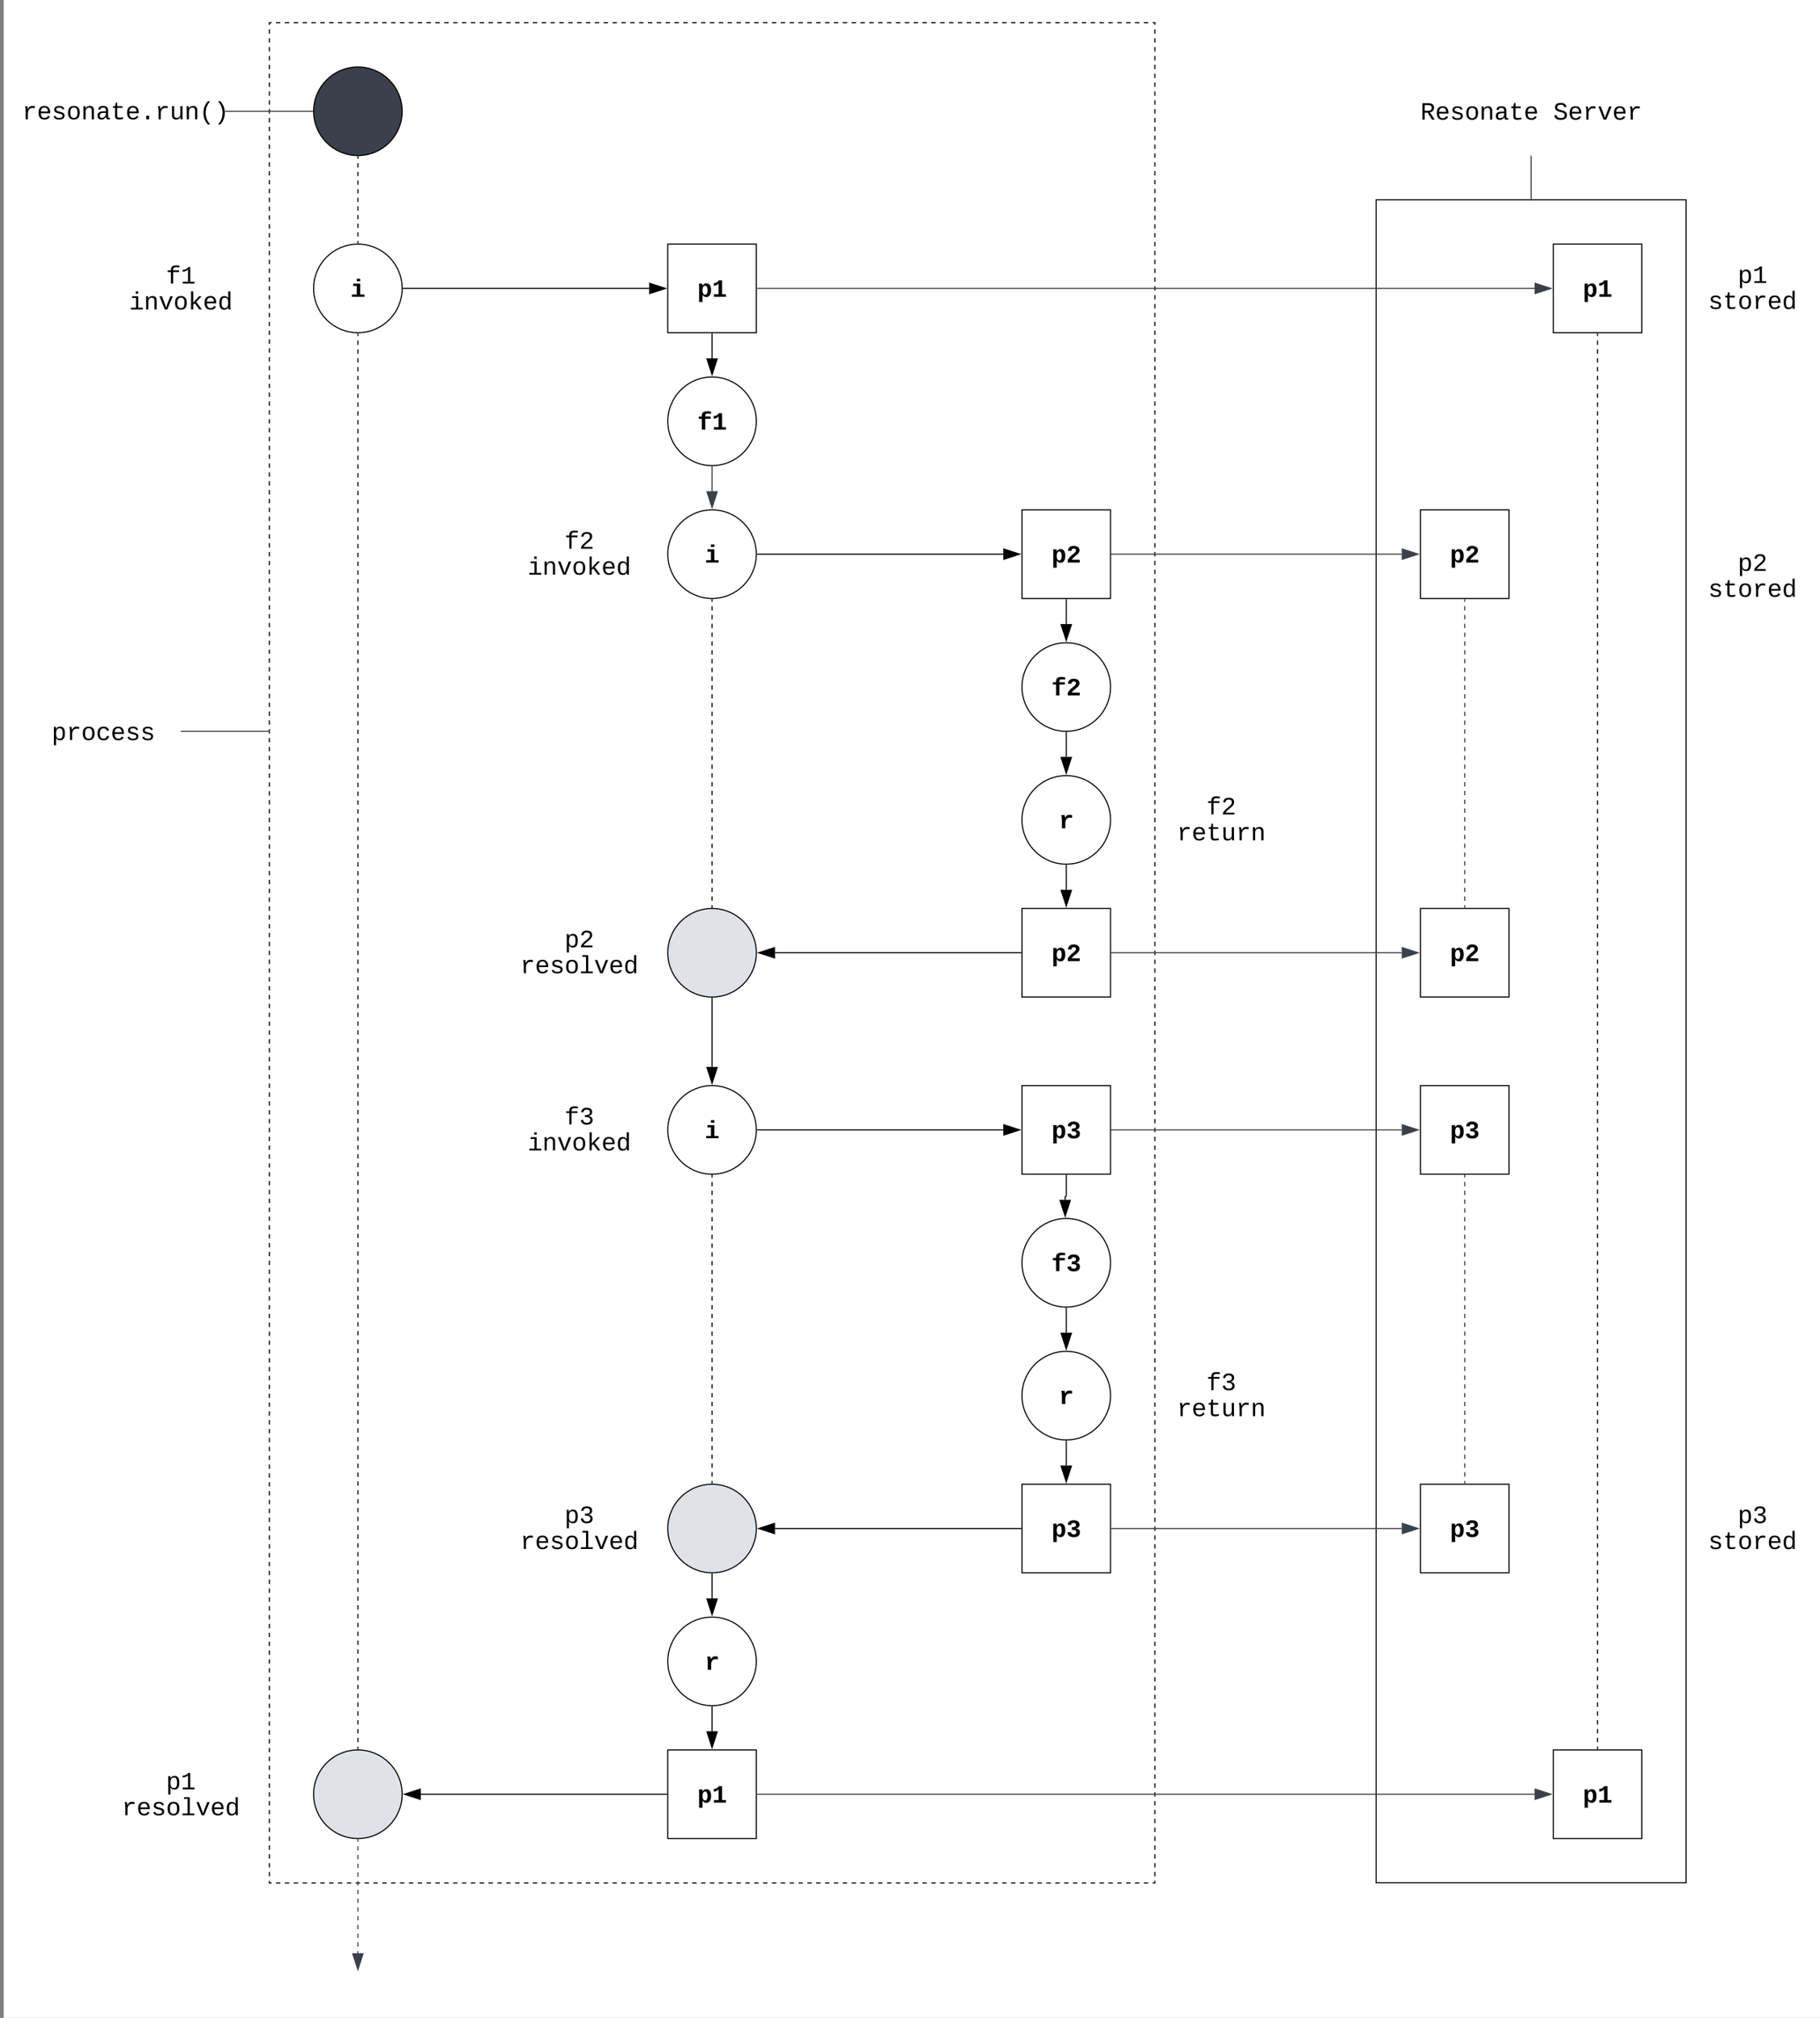<svg xmlns="http://www.w3.org/2000/svg" xmlns:xlink="http://www.w3.org/1999/xlink" xmlns:lucid="lucid" width="1644.35" height="1822.5"><rect width="100%" height="100%" fill="#808080" stroke="none"/><g transform="translate(3.349 100.5)" lucid:page-tab-id="0_0"><path d="M0-500h2000v2500H0z" fill="#fff"/><path d="M240-80h800v1680H240z" fill-opacity="0"/><path d="M246-80h4m4 0h4m4 0h4m4 0h4m4 0h4m4 0h4m4 0h4m4 0h4m4 0h4m4 0h4m4 0h4m4 0h4m4 0h4m4 0h4m4 0h4m4 0h4m4 0h4m4 0h4m4 0h4m4 0h4m4 0h4m4 0h4m4 0h4m4 0h4m4 0h4m4 0h4m4 0h4m4 0h4m4 0h4m4 0h4m4 0h4m4 0h4m4 0h4m4 0h4m4 0h4m4 0h4m4 0h4m4 0h4m4 0h4m4 0h4m4 0h4m4 0h4m4 0h4m4 0h4m4 0h4m4 0h4m4 0h4m4 0h4m4 0h4m4 0h4m4 0h4m4 0h4m4 0h4m4 0h4m4 0h4m4 0h4m4 0h4m4 0h4m4 0h4m4 0h4m4 0h4m4 0h4m4 0h4m4 0h4m4 0h4m4 0h4m4 0h4m4 0h4m4 0h4m4 0h4m4 0h4m4 0h4m4 0h4m4 0h4m4 0h4m4 0h4m4 0h4m4 0h4m4 0h4m4 0h4m4 0h4m4 0h4m4 0h4m4 0h4m4 0h4m4 0h4m4 0h4m4 0h4m4 0h4m4 0h4m4 0h4m4 0h4m4 0h4m4 0h4m4 0h4m4 0h4m4 0h4m4 0h4m4 0h4m4 0h2v2m0 4v4m0 4v4m0 4v4m0 4v4m0 4v4m0 4v4m0 4v4m0 4v4m0 4v4m0 4v4m0 4v4m0 4v4m0 4v4m0 4v4m0 4v4m0 4v4m0 4v4m0 4v4m0 4v4m0 4v4m0 4v4m0 4v4m0 4v4m0 4v4m0 4v4m0 4v4m0 4v4m0 4v4m0 4v4m0 4v4m0 4v4m0 4v4m0 4v4m0 4v4m0 4v4m0 4v4m0 4v4m0 4v4m0 4v4m0 4v4m0 4v4m0 4v4m0 4v4m0 4v4m0 4v4m0 4v4m0 4v4m0 4v4m0 4v4m0 4v4m0 4v4m0 4v4m0 4v4m0 4v4m0 4v4m0 4v4m0 4v4m0 4v4m0 4v4m0 4v4m0 4v4m0 4v4m0 4v4m0 4v4m0 4v4m0 4v4m0 4v4m0 4v4m0 4v4m0 4v4m0 4v4m0 4v4m0 4v4m0 4v4m0 4v4m0 4v4m0 4v4m0 4v4m0 4v4m0 4v4m0 4v4m0 4v4m0 4v4m0 4v4m0 4v4m0 4v4m0 4v4m0 4v4m0 4v4m0 4v4m0 4v4m0 4v4m0 4v4m0 4v4m0 4v4m0 4v4m0 4v4m0 4v4m0 4v4m0 4v4m0 4v4m0 4v4m0 4v4m0 4v4m0 4v4m0 4v4m0 4v4m0 4v4m0 4v4m0 4v4m0 4v4m0 4v4m0 4v4m0 4v4m0 4v4m0 4v4m0 4v4m0 4v4m0 4v4m0 4v4m0 4v4m0 4v4m0 4v4m0 4v4m0 4v4m0 4v4m0 4v4m0 4v4m0 4v4m0 4v4m0 4v4m0 4v4m0 4v4m0 4v4m0 4v4m0 4v4m0 4v4m0 4v4m0 4v4m0 4v4m0 4v4m0 4v4m0 4v4m0 4v4m0 4v4m0 4v4m0 4v4m0 4v4m0 4v4m0 4v4m0 4v4m0 4v4m0 4v4m0 4v4m0 4v4m0 4v4m0 4v4m0 4v4m0 4v4m0 4v4m0 4v4m0 4v4m0 4v4m0 4v4m0 4v4m0 4v4m0 4v4m0 4v4m0 4v4m0 4v4m0 4v4m0 4v4m0 4v4m0 4v4m0 4v4m0 4v4m0 4v4m0 4v4m0 4v4m0 4v4m0 4v4m0 4v4m0 4v4m0 4v4m0 4v4m0 4v4m0 4v4m0 4v4m0 4v4m0 4v4m0 4v4m0 4v4m0 4v4m0 4v4m0 4v4m0 4v4m0 4v4m0 4v4m0 4v4m0 4v4m0 4v4m0 4v4m0 4v4m0 4v4m0 4v4m0 4v4m0 4v4m0 4v4m0 4v4m0 4v2h-2m-4 0h-4m-4 0h-4m-4 0h-4m-4 0h-4m-4 0h-4m-4 0h-4m-4 0h-4m-4 0h-4m-4 0h-4m-4 0h-4m-4 0h-4m-4 0h-4m-4 0h-4m-4 0h-4m-4 0h-4m-4 0h-4m-4 0h-4m-4 0h-4m-4 0h-4m-4 0h-4m-4 0h-4m-4 0h-4m-4 0h-4m-4 0h-4m-4 0h-4m-4 0h-4m-4 0h-4m-4 0h-4m-4 0h-4m-4 0h-4m-4 0h-4m-4 0h-4m-4 0h-4m-4 0h-4m-4 0h-4m-4 0h-4m-4 0h-4m-4 0h-4m-4 0h-4m-4 0h-4m-4 0h-4m-4 0h-4m-4 0h-4m-4 0h-4m-4 0h-4m-4 0h-4m-4 0h-4m-4 0h-4m-4 0h-4m-4 0h-4m-4 0h-4m-4 0h-4m-4 0h-4m-4 0h-4m-4 0h-4m-4 0h-4m-4 0h-4m-4 0h-4m-4 0h-4m-4 0h-4m-4 0h-4m-4 0h-4m-4 0h-4m-4 0h-4m-4 0h-4m-4 0h-4m-4 0h-4m-4 0h-4m-4 0h-4m-4 0h-4m-4 0h-4m-4 0h-4m-4 0h-4m-4 0h-4m-4 0h-4m-4 0h-4m-4 0h-4m-4 0h-4m-4 0h-4m-4 0h-4m-4 0h-4m-4 0h-4m-4 0h-4m-4 0h-4m-4 0h-4m-4 0h-4m-4 0h-4m-4 0h-4m-4 0h-4m-4 0h-4m-4 0h-4m-4 0h-4m-4 0h-4m-4 0h-4m-4 0h-4m-4 0h-4m-4 0h-4m-4 0h-4m-4 0h-4m-4 0h-2v-2m0-4v-4m0-4v-4m0-4v-4m0-4v-4m0-4v-4m0-4v-4m0-4v-4m0-4v-4m0-4v-4m0-4v-4m0-4v-4m0-4v-4m0-4v-4m0-4v-4m0-4v-4m0-4v-4m0-4v-4m0-4v-4m0-4v-4m0-4v-4m0-4v-4m0-4v-4m0-4v-4m0-4v-4m0-4v-4m0-4v-4m0-4v-4m0-4v-4m0-4v-4m0-4v-4m0-4v-4m0-4v-4m0-4v-4m0-4v-4m0-4v-4m0-4v-4m0-4v-4m0-4v-4m0-4v-4m0-4v-4m0-4v-4m0-4v-4m0-4v-4m0-4v-4m0-4v-4m0-4v-4m0-4v-4m0-4v-4m0-4v-4m0-4v-4m0-4v-4m0-4v-4m0-4v-4m0-4v-4m0-4v-4m0-4v-4m0-4v-4m0-4v-4m0-4v-4m0-4v-4m0-4v-4m0-4v-4m0-4v-4m0-4v-4m0-4v-4m0-4v-4m0-4v-4m0-4v-4m0-4v-4m0-4v-4m0-4v-4m0-4v-4m0-4v-4m0-4v-4m0-4v-4m0-4v-4m0-4v-4m0-4v-4m0-4v-4m0-4v-4m0-4v-4m0-4v-4m0-4v-4m0-4v-4m0-4v-4m0-4v-4m0-4v-4m0-4v-4m0-4v-4m0-4v-4m0-4v-4m0-4v-4m0-4v-4m0-4v-4m0-4v-4m0-4v-4m0-4v-4m0-4v-4m0-4v-4m0-4v-4m0-4v-4m0-4v-4m0-4v-4m0-4v-4m0-4v-4m0-4v-4m0-4v-4m0-4v-4m0-4v-4m0-4v-4m0-4v-4m0-4v-4m0-4v-4m0-4v-4m0-4v-4m0-4v-4m0-4v-4m0-4v-4m0-4v-4m0-4v-4m0-4v-4m0-4v-4m0-4v-4m0-4v-4m0-4v-4m0-4v-4m0-4v-4m0-4v-4m0-4v-4m0-4v-4m0-4v-4m0-4v-4m0-4v-4m0-4v-4m0-4v-4m0-4v-4m0-4v-4m0-4v-4m0-4v-4m0-4v-4m0-4v-4m0-4v-4m0-4v-4m0-4v-4m0-4v-4m0-4v-4m0-4v-4m0-4v-4m0-4v-4m0-4v-4m0-4v-4m0-4v-4m0-4v-4m0-4v-4m0-4v-4m0-4v-4m0-4v-4m0-4v-4m0-4v-4m0-4v-4m0-4v-4m0-4v-4m0-4v-4m0-4v-4m0-4v-4m0-4v-4m0-4v-4m0-4v-4m0-4v-4m0-4v-4m0-4v-4m0-4v-4m0-4v-4m0-4v-4m0-4v-4m0-4v-4m0-4v-4m0-4v-4m0-4v-4m0-4v-4m0-4v-4m0-4v-4m0-4v-4m0-4v-4m0-4v-4m0-4v-4m0-4v-4m0-4v-4m0-4v-4m0-4v-4m0-4v-4m0-4v-4m0-4v-4m0-4v-4m0-4v-4m0-4v-4m0-4v-4m0-4v-4m0-4V6m0-4v-4m0-4v-4m0-4v-4m0-4v-4m0-4v-4m0-4v-4m0-4v-4m0-4v-4m0-4v-4m0-4v-4m0-4v-2h2" stroke="#000" fill="none"/><path d="M680 280c0 22.1-17.9 40-40 40s-40-17.9-40-40 17.9-40 40-40 40 17.9 40 40z" stroke="#000" fill="#fff"/><use xlink:href="#a" transform="matrix(1,0,0,1,605,245) translate(21.664 42.563)"/><path d="M680 400c0 22.1-17.9 40-40 40s-40-17.9-40-40 17.9-40 40-40 40 17.9 40 40z" stroke="#000" fill="#fff"/><use xlink:href="#b" transform="matrix(1,0,0,1,605,365) translate(28.332 42.563)"/><path d="M1000 520c0 22.1-17.9 40-40 40s-40-17.9-40-40 17.9-40 40-40 40 17.9 40 40z" stroke="#000" fill="#fff"/><use xlink:href="#c" transform="matrix(1,0,0,1,925,485) translate(21.664 42.563)"/><path d="M680 760c0 22.1-17.9 40-40 40s-40-17.9-40-40 17.9-40 40-40 40 17.9 40 40z" stroke="#000" fill="#dfe3e8"/><path d="M1000 640c0 22.1-17.9 40-40 40s-40-17.9-40-40 17.9-40 40-40 40 17.9 40 40z" stroke="#000" fill="#fff"/><use xlink:href="#d" transform="matrix(1,0,0,1,925,605) translate(28.332 42.563)"/><path d="M680 920c0 22.1-17.9 40-40 40s-40-17.9-40-40 17.9-40 40-40 40 17.9 40 40z" stroke="#000" fill="#fff"/><use xlink:href="#b" transform="matrix(1,0,0,1,605,885) translate(28.332 42.563)"/><path d="M960 441v22.12" stroke="#000" fill="none"/><path d="M960.48 441h-.96v-.5h.96z" stroke="#000" stroke-width=".05"/><path d="M960 477.88l-4.63-14.26h9.26z" stroke="#000"/><path d="M960 561v22.12" stroke="#000" fill="none"/><path d="M960 560.5l.48-.02v.53h-.96v-.53z" stroke="#000" stroke-width=".05"/><path d="M960 597.88l-4.63-14.26h9.26z" stroke="#000"/><path d="M960 681v22.12" stroke="#000" fill="none"/><path d="M960 680.5l.48-.02v.53h-.96v-.53z" stroke="#000" stroke-width=".05"/><path d="M960 717.88l-4.63-14.26h9.26z" stroke="#000"/><path d="M640 801v62.12" stroke="#000" fill="none"/><path d="M640 800.5l.48-.02v.53h-.96v-.53z" stroke="#000" stroke-width=".05"/><path d="M640 877.88l-4.63-14.26h9.26z" stroke="#000"/><path d="M640 441v2m0 3.96v3.97m0 3.97v3.97m0 3.97v3.98m0 3.97v3.96m0 3.97v3.97m0 3.97v3.97m0 3.97v4m0 3.96v3.97m0 3.97v3.97m0 3.97v3.97m0 4v3.96m0 3.97v3.97m0 3.97v3.97m0 3.97v4m0 3.96v3.97m0 3.97v3.97m0 3.97V578m0 4v3.96m0 3.97v3.97m0 3.97v3.97m0 3.97v4m0 3.96v3.97m0 3.97v3.97m0 3.97v3.97m0 4v3.96m0 3.97v3.97m0 3.97v3.97m0 3.97v4m0 3.96v3.97m0 3.97v3.97m0 3.97v3.97m0 3.98v3.98m0 3.97v3.97m0 3.97v3.97m0 3.97v2" stroke="#000" fill="none"/><path d="M640 440.5l.48-.02v.53h-.96v-.53zM640.48 719.53l-.47-.03-.48.02V719h.96z" stroke="#000" stroke-width=".05"/><path d="M1000 1040c0 22.1-17.9 40-40 40s-40-17.9-40-40 17.9-40 40-40 40 17.9 40 40z" stroke="#000" fill="#fff"/><use xlink:href="#e" transform="matrix(1,0,0,1,925,1005) translate(21.664 42.563)"/><path d="M1000 1160c0 22.1-17.9 40-40 40s-40-17.9-40-40 17.9-40 40-40 40 17.9 40 40z" stroke="#000" fill="#fff"/><use xlink:href="#d" transform="matrix(1,0,0,1,925,1125) translate(28.332 42.563)"/><path d="M680 1280c0 22.1-17.9 40-40 40s-40-17.9-40-40 17.9-40 40-40 40 17.9 40 40z" stroke="#000" fill="#dfe3e8"/><path d="M680 1400c0 22.1-17.9 40-40 40s-40-17.9-40-40 17.9-40 40-40 40 17.9 40 40z" stroke="#000" fill="#fff"/><use xlink:href="#d" transform="matrix(1,0,0,1,605,1365) translate(28.332 42.563)"/><path d="M960 1081v22.12" stroke="#000" fill="none"/><path d="M960 1080.5l.48-.02v.53h-.96v-.53z" stroke="#000" stroke-width=".05"/><path d="M960 1117.88l-4.63-14.26h9.26z" stroke="#000"/><path d="M640 1321v22.12" stroke="#000" fill="none"/><path d="M640 1320.5l.48-.02v.53h-.96v-.53z" stroke="#000" stroke-width=".05"/><path d="M640 1357.88l-4.63-14.26h9.26z" stroke="#000"/><path d="M640 961v2m0 3.96v3.97m0 3.97v3.97m0 3.97v3.98m0 3.97v3.96m0 3.97v3.97m0 3.97v3.97m0 3.97v4m0 3.96v3.97m0 3.97v3.97m0 3.97v3.97m0 4v3.96m0 3.97v3.97m0 3.97v3.97m0 3.97v4m0 3.96v3.97m0 3.97v3.97m0 3.97v3.97m0 4v3.96m0 3.97v3.97m0 3.97v3.97m0 3.97v4m0 3.96v3.97m0 3.97v3.97m0 3.97v3.97m0 4v3.96m0 3.97v3.97m0 3.97v3.97m0 3.97v4m0 3.96v3.97m0 3.97v3.97m0 3.97v3.97m0 3.98v3.98m0 3.97v3.97m0 3.97v3.97m0 3.97v2" stroke="#000" fill="none"/><path d="M640 960.5l.48-.02v.53h-.96v-.53zM640.48 1239.53l-.47-.03-.48.02v-.53h.96z" stroke="#000" stroke-width=".05"/><path d="M600 120h80v80h-80z" stroke="#000" fill="#fff"/><use xlink:href="#f" transform="matrix(1,0,0,1,605,125) translate(21.664 42.563)"/><path d="M920 360h80v80h-80z" stroke="#000" fill="#fff"/><use xlink:href="#g" transform="matrix(1,0,0,1,925,365) translate(21.664 42.563)"/><path d="M920 880h80v80h-80z" stroke="#000" fill="#fff"/><use xlink:href="#h" transform="matrix(1,0,0,1,925,885) translate(21.664 42.563)"/><path d="M920 720h80v80h-80z" stroke="#000" fill="#fff"/><use xlink:href="#g" transform="matrix(1,0,0,1,925,725) translate(21.664 42.563)"/><path d="M920 1240h80v80h-80z" stroke="#000" fill="#fff"/><use xlink:href="#h" transform="matrix(1,0,0,1,925,1245) translate(21.664 42.563)"/><path d="M600 1480h80v80h-80z" stroke="#000" fill="#fff"/><use xlink:href="#f" transform="matrix(1,0,0,1,605,1485) translate(21.664 42.563)"/><path d="M681 400h222.12" stroke="#000" fill="none"/><path d="M681 400.48h-.53l.03-.47-.02-.48h.53z" stroke="#000" stroke-width=".05"/><path d="M917.88 400l-14.26 4.63v-9.26z" stroke="#000"/><path d="M919 760H696.88" stroke="#000" fill="none"/><path d="M919.5 760.48h-.5v-.96h.5z" stroke="#000" stroke-width=".05"/><path d="M682.12 760l14.26-4.63v9.26z" stroke="#000"/><path d="M681 920h222.12" stroke="#000" fill="none"/><path d="M681 920.48h-.53l.03-.47-.02-.48h.53z" stroke="#000" stroke-width=".05"/><path d="M917.88 920l-14.26 4.63v-9.26z" stroke="#000"/><path d="M960 961v18.53a.48.48 0 0 1-.48.5.48.48 0 0 0-.5.47v2.65" stroke="#000" fill="none"/><path d="M960.48 961h-.96v-.5h.96z" stroke="#000" stroke-width=".05"/><path d="M959.03 997.92l-4.63-14.27h9.27z" stroke="#000"/><path d="M960 1201v22.12" stroke="#000" fill="none"/><path d="M960 1200.5l.48-.02v.53h-.96v-.53z" stroke="#000" stroke-width=".05"/><path d="M960 1237.88l-4.63-14.26h9.26z" stroke="#000"/><path d="M919 1280H696.88" stroke="#000" fill="none"/><path d="M919.5 1280.47h-.5v-.94h.5z" stroke="#000" stroke-width=".05"/><path d="M682.12 1280l14.26-4.63v9.27z" stroke="#000"/><path d="M640 201v22.12" stroke="#000" fill="none"/><path d="M640.48 201h-.96v-.5h.96z" stroke="#000" stroke-width=".05"/><path d="M640 237.88l-4.63-14.26h9.26z" stroke="#000"/><path d="M640 1441v22.12" stroke="#000" fill="none"/><path d="M640 1440.5l.48-.02v.53h-.96v-.53z" stroke="#000" stroke-width=".05"/><path d="M640 1477.88l-4.63-14.26h9.26z" stroke="#000"/><path d="M360 0c0 22.1-17.9 40-40 40s-40-17.9-40-40 17.9-40 40-40 40 17.9 40 40z" stroke="#000" fill="#3a414a"/><path d="M361 160h222.12" stroke="#000" fill="none"/><path d="M361 160.47h-.53l.03-.46-.02-.47h.53z" stroke="#000" stroke-width=".05"/><path d="M597.88 160l-14.26 4.63v-9.26z" stroke="#000"/><path d="M360 1520c0 22.1-17.9 40-40 40s-40-17.9-40-40 17.9-40 40-40 40 17.9 40 40z" stroke="#000" fill="#dfe3e8"/><path d="M599 1520H376.88" stroke="#000" fill="none"/><path d="M599.5 1520.47h-.5v-.94h.5z" stroke="#000" stroke-width=".05"/><path d="M362.12 1520l14.26-4.63v9.27z" stroke="#000"/><path d="M320 201v2m0 4v4m0 3.98v4m0 4v3.98m0 4v4m0 3.98v4m0 4v3.98m0 4v4m0 3.98v4m0 4v4m0 3.98v4m0 4v3.98m0 4v4m0 3.98v4m0 4v3.98m0 4v4m0 3.98v4m0 4v4m0 3.98v4m0 4v3.98m0 4v4m0 3.98v4m0 4v3.98m0 4v4m0 3.98v4m0 4v4m0 3.98v4m0 4v3.98m0 4v4m0 3.98v4m0 4v3.98m0 4v4m0 3.98v4m0 4v3.98m0 4v4m0 4v3.98m0 4v4m0 3.98v4m0 4v3.98m0 4v4m0 3.98v4m0 4v4m0 3.98v4m0 4v3.98m0 4v4m0 3.98v4m0 4v3.98m0 4v4m0 3.98v4m0 4v3.98m0 4v4m0 4v3.98m0 4v4m0 3.98v4m0 4v3.98m0 4v4m0 3.98v4m0 4v3.98m0 4v4m0 4v3.98m0 4v4m0 3.98v4m0 4v3.98m0 4v4m0 3.98v4m0 4v3.98m0 4v4m0 4v3.98m0 4v4m0 3.98v4m0 4v3.98m0 4v4m0 3.98v4m0 4v3.98m0 4v4m0 4v3.98m0 4v4m0 3.98v4m0 4V826m0 4v4m0 3.98v4m0 4v3.98m0 4v4m0 4v3.98m0 4v4m0 3.98v4m0 4v3.98m0 4v4m0 3.98v4m0 4v3.98m0 4v4m0 4v3.98m0 4v4m0 3.98v4m0 4v3.98m0 4v4m0 3.98v4m0 4v3.98m0 4v4m0 4v3.98m0 4v4m0 3.98v4m0 4v3.98m0 4v4m0 3.98v4m0 4v3.98m0 4v4m0 4v3.98m0 4v4m0 3.98v4m0 4v3.98m0 4v4m0 3.98v4m0 4v3.98m0 4v4m0 4v3.98m0 4v4m0 3.98v4m0 4v3.98m0 4v4m0 3.98v4m0 4v3.98m0 4v4m0 3.98v4m0 4v4m0 3.98v4m0 4v3.98m0 4v4m0 3.98v4m0 4v3.98m0 4v4m0 3.98v4m0 4v4m0 3.98v4m0 4v3.98m0 4v4m0 3.98v4m0 4v3.98m0 4v4m0 4v3.98m0 4v4m0 3.98v4m0 4v3.98m0 4v4m0 3.98v4m0 4v3.98m0 4v4m0 3.98v4m0 4v4m0 3.98v4m0 4v3.98m0 4v4m0 3.98v4m0 4v3.98m0 4v4m0 4v3.98m0 4v4m0 3.98v4m0 4v3.98m0 4v4m0 3.98v2" stroke="#000" fill="none"/><path d="M320 200.5l.48-.02v.53h-.96v-.53zM320.48 1479.53l-.47-.03-.48.02v-.53h.96z" stroke="#000" stroke-width=".05"/><path d="M320 41v1.95m0 3.9v3.9m0 3.9v3.9m0 3.9v3.9m0 3.9v3.9m0 3.9v3.9m0 3.9v3.9m0 3.9v3.9m0 3.9v3.9m0 3.9v3.9m0 3.9V119" stroke="#000" fill="none"/><path d="M320 40.5l.48-.02V41h-.96v-.53zM320.48 119.53l-.47-.03-.48.02V119h.96z" stroke="#000" stroke-width=".05"/><path d="M20-34a6 6 0 0 1 6-6h168a6 6 0 0 1 6 6v68a6 6 0 0 1-6 6H26a6 6 0 0 1-6-6z" stroke="#000" stroke-opacity="0" stroke-width="2" fill="#fff" fill-opacity="0"/><use xlink:href="#i" transform="matrix(1,0,0,1,25,-35) translate(-8.349 42.276)"/><path d="M360 160c0 22.1-17.9 40-40 40s-40-17.9-40-40 17.9-40 40-40 40 17.9 40 40z" stroke="#000" fill="#fff"/><use xlink:href="#b" transform="matrix(1,0,0,1,285,125) translate(28.332 42.563)"/><path d="M120 106a6 6 0 0 1 6-6h68a6 6 0 0 1 6 6v108a6 6 0 0 1-6 6h-68a6 6 0 0 1-6-6z" stroke="#000" stroke-opacity="0" stroke-width="2" fill="#fff" fill-opacity="0"/><use xlink:href="#j" transform="matrix(1,0,0,1,125,105) translate(21.664 50.563)"/><use xlink:href="#k" transform="matrix(1,0,0,1,125,105) translate(-11.674 73.99)"/><path d="M320 1561v1.97m0 3.95v3.95m0 3.94v3.96m0 3.95v3.95m0 3.95v3.95m0 3.94v3.94m0 3.95v3.93m0 3.95v3.95m0 3.94v3.95m0 3.95v3.95m0 3.94v3.95m0 3.96v3.94m0 3.95v3.95m0 3.94v1.98" stroke="#3a414a" fill="none"/><path d="M320 1560.5l.48-.02v.53h-.96v-.53z" stroke="#3a414a" stroke-width=".05" fill="#3a414a"/><path d="M320 1678.38l-4.63-14.26h9.26z" stroke="#3a414a" fill="#3a414a"/><path d="M120 1446a6 6 0 0 1 6-6h68a6 6 0 0 1 6 6v148a6 6 0 0 1-6 6h-68a6 6 0 0 1-6-6z" stroke="#000" stroke-opacity="0" stroke-width="2" fill="#fff" fill-opacity="0"/><use xlink:href="#l" transform="matrix(1,0,0,1,125,1445) translate(21.664 70.563)"/><use xlink:href="#m" transform="matrix(1,0,0,1,125,1445) translate(-18.342 93.99)"/><path d="M1060 1106a6 6 0 0 1 6-6h68a6 6 0 0 1 6 6v108a6 6 0 0 1-6 6h-68a6 6 0 0 1-6-6z" stroke="#000" stroke-opacity="0" stroke-width="2" fill="#fff" fill-opacity="0"/><use xlink:href="#n" transform="matrix(1,0,0,1,1065,1105) translate(21.664 50.063)"/><use xlink:href="#o" transform="matrix(1,0,0,1,1065,1105) translate(-5.007 73.49)"/><path d="M1060 586a6 6 0 0 1 6-6h68a6 6 0 0 1 6 6v108a6 6 0 0 1-6 6h-68a6 6 0 0 1-6-6z" stroke="#000" stroke-opacity="0" stroke-width="2" fill="#fff" fill-opacity="0"/><use xlink:href="#p" transform="matrix(1,0,0,1,1065,585) translate(21.664 50.063)"/><use xlink:href="#o" transform="matrix(1,0,0,1,1065,585) translate(-5.007 73.49)"/><path d="M480 326a6 6 0 0 1 6-6h68a6 6 0 0 1 6 6v148a6 6 0 0 1-6 6h-68a6 6 0 0 1-6-6z" stroke="#000" stroke-opacity="0" stroke-width="2" fill="#fff" fill-opacity="0"/><use xlink:href="#p" transform="matrix(1,0,0,1,485,325) translate(21.664 70.063)"/><use xlink:href="#k" transform="matrix(1,0,0,1,485,325) translate(-11.674 93.49)"/><path d="M480 856a6 6 0 0 1 6-6h68a6 6 0 0 1 6 6v128a6 6 0 0 1-6 6h-68a6 6 0 0 1-6-6z" stroke="#000" stroke-opacity="0" stroke-width="2" fill="#fff" fill-opacity="0"/><use xlink:href="#n" transform="matrix(1,0,0,1,485,855) translate(21.664 60.063)"/><use xlink:href="#k" transform="matrix(1,0,0,1,485,855) translate(-11.674 83.49)"/><path d="M480 1226a6 6 0 0 1 6-6h68a6 6 0 0 1 6 6v108a6 6 0 0 1-6 6h-68a6 6 0 0 1-6-6z" stroke="#000" stroke-opacity="0" stroke-width="2" fill="#fff" fill-opacity="0"/><use xlink:href="#q" transform="matrix(1,0,0,1,485,1225) translate(21.664 50.063)"/><use xlink:href="#m" transform="matrix(1,0,0,1,485,1225) translate(-18.342 73.49)"/><path d="M480 706a6 6 0 0 1 6-6h68a6 6 0 0 1 6 6v108a6 6 0 0 1-6 6h-68a6 6 0 0 1-6-6z" stroke="#000" stroke-opacity="0" stroke-width="2" fill="#fff" fill-opacity="0"/><use xlink:href="#r" transform="matrix(1,0,0,1,485,705) translate(21.664 50.063)"/><use xlink:href="#m" transform="matrix(1,0,0,1,485,705) translate(-18.342 73.49)"/><path d="M20 526a6 6 0 0 1 6-6h128a6 6 0 0 1 6 6v68a6 6 0 0 1-6 6H26a6 6 0 0 1-6-6z" stroke="#000" stroke-opacity="0" stroke-width="2" fill="#fff" fill-opacity="0"/><use xlink:href="#s" transform="matrix(1,0,0,1,25,525) translate(18.326 42.896)"/><path d="M1240 80h280v1520h-280z" stroke="#000" fill-opacity="0"/><path d="M1400 120h80v80h-80z" stroke="#000" fill="#fff"/><use xlink:href="#f" transform="matrix(1,0,0,1,1405,125) translate(21.664 42.563)"/><path d="M1440 201v2m0 4v3.98m0 4v4m0 4v3.98m0 4v4m0 3.98v4m0 4v3.98m0 4v4m0 3.98v4m0 4v3.98m0 4v4m0 4v3.98m0 4v4m0 3.98v4m0 4v3.98m0 4v4m0 3.98v4m0 4v3.98m0 4v4m0 4v3.98m0 4v4m0 3.98v4m0 4v3.98m0 4v4m0 3.98v4m0 4v3.98m0 4v4m0 4v3.98m0 4v4m0 3.98v4m0 4v3.98m0 4v4m0 3.98v4m0 4v3.98m0 4v4m0 4v3.98m0 4v4m0 3.98v4m0 4v3.98m0 4v4m0 3.98v4m0 4v3.98m0 4v4m0 4v3.98m0 4v4m0 3.98v4m0 4v3.98m0 4v4m0 3.98v4m0 4v3.98m0 4v4m0 4v3.98m0 4v4m0 3.98v4m0 4v3.98m0 4v4m0 3.98v4m0 4v3.98m0 4v4m0 4v3.98m0 4v4m0 3.98v4m0 4v3.98m0 4v4m0 3.98v4m0 4v3.98m0 4v4m0 4v3.98m0 4v4m0 3.98v4m0 4v3.98m0 4v4m0 3.98v4m0 4v3.98m0 4v4m0 4v3.98m0 4v4m0 3.98v4m0 4V826m0 4v4m0 3.98v4m0 4v3.98m0 4v4m0 4v3.98m0 4v4m0 3.98v4m0 4v3.98m0 4v4m0 3.98v4m0 4v3.98m0 4v4m0 4v3.98m0 4v4m0 3.98v4m0 4v3.98m0 4v4m0 3.98v4m0 4v3.98m0 4v4m0 4v3.98m0 4v4m0 3.98v4m0 4v3.98m0 4v4m0 3.98v4m0 4v3.98m0 4v4m0 4v3.98m0 4v4m0 3.98v4m0 4v3.98m0 4v4m0 3.98v4m0 4v3.98m0 4v4m0 4v3.98m0 4v4m0 3.98v4m0 4v3.98m0 4v4m0 3.98v4m0 4v3.98m0 4v4m0 4v3.98m0 4v4m0 3.98v4m0 4v3.98m0 4v4m0 3.98v4m0 4v3.98m0 4v4m0 4v3.98m0 4v4m0 3.98v4m0 4v3.98m0 4v4m0 3.98v4m0 4v3.98m0 4v4m0 4v3.98m0 4v4m0 3.98v4m0 4v3.98m0 4v4m0 3.98v4m0 4v3.98m0 4v4m0 4v3.98m0 4v4m0 3.98v4m0 4v3.98m0 4v4m0 3.98v4m0 4v3.98m0 4v4m0 4v3.98m0 4v4m0 3.98v4m0 4v3.98m0 4v4m0 3.98v2" stroke="#000" fill="none"/><path d="M1440.47 201h-.94v-.5h.94zM1440.47 1479.5h-.94v-.5h.94z" stroke="#000" stroke-width=".05"/><path d="M1400 1480h80v80h-80z" stroke="#000" fill="#fff"/><use xlink:href="#f" transform="matrix(1,0,0,1,1405,1485) translate(21.664 42.563)"/><path d="M1280 360h80v80h-80z" stroke="#000" fill="#fff"/><use xlink:href="#g" transform="matrix(1,0,0,1,1285,365) translate(21.664 42.563)"/><path d="M1280 720h80v80h-80z" stroke="#000" fill="#fff"/><use xlink:href="#g" transform="matrix(1,0,0,1,1285,725) translate(21.664 42.563)"/><path d="M640 321v22.12" stroke="#3a414a" fill="none"/><path d="M640 320.5l.48-.02v.53h-.96v-.53z" stroke="#3a414a" stroke-width=".05" fill="#3a414a"/><path d="M640 357.88l-4.63-14.26h9.26z" stroke="#3a414a" fill="#3a414a"/><path d="M1280 880h80v80h-80z" stroke="#000" fill="#fff"/><use xlink:href="#h" transform="matrix(1,0,0,1,1285,885) translate(21.664 42.563)"/><path d="M1280 1240h80v80h-80z" stroke="#000" fill="#fff"/><use xlink:href="#h" transform="matrix(1,0,0,1,1285,1245) translate(21.664 42.563)"/><path d="M1320 441v2m0 3.96v3.97m0 3.97v3.97m0 3.97v3.97m0 4v3.96m0 3.97v3.97m0 3.97v3.97m0 3.97v4m0 3.96v3.97m0 3.97v3.97m0 3.97v3.97m0 4v3.96m0 3.97v3.97m0 3.97v3.97m0 3.97v4m0 3.96v3.97m0 3.97v3.97m0 3.97V578m0 4v3.96m0 3.97v3.97m0 3.97v3.97m0 3.97v4m0 3.96v3.97m0 3.97v3.97m0 3.97v3.97m0 4v3.96m0 3.97v3.97m0 3.97v3.97m0 3.97v4m0 3.96v3.97m0 3.97v3.97m0 3.97v3.97m0 4v3.96m0 3.97v3.97m0 3.97v3.97m0 3.97v2" stroke="#3a414a" fill="none"/><path d="M1320.47 441h-.94v-.5h.94zM1320.47 719.5h-.94v-.5h.94z" stroke="#3a414a" stroke-width=".05" fill="#3a414a"/><path d="M1263.12 760H1001" stroke="#3a414a" fill="none"/><path d="M1277.88 760l-14.26 4.63v-9.26z" stroke="#3a414a" fill="#3a414a"/><path d="M1001 760.48h-.5v-.96h.5z" stroke="#3a414a" stroke-width=".05" fill="#3a414a"/><path d="M1383.12 1520H681" stroke="#3a414a" fill="none"/><path d="M1397.88 1520l-14.26 4.63v-9.27z" stroke="#3a414a" fill="#3a414a"/><path d="M681 1520.47h-.5v-.94h.5z" stroke="#3a414a" stroke-width=".05" fill="#3a414a"/><path d="M681 160h702.12" stroke="#3a414a" fill="none"/><path d="M681 160.47h-.5v-.94h.5z" stroke="#3a414a" stroke-width=".05" fill="#3a414a"/><path d="M1397.88 160l-14.26 4.63v-9.26z" stroke="#3a414a" fill="#3a414a"/><path d="M1263.12 1280H1001" stroke="#3a414a" fill="none"/><path d="M1277.88 1280l-14.26 4.63v-9.27z" stroke="#3a414a" fill="#3a414a"/><path d="M1001 1280.47h-.5v-.94h.5z" stroke="#3a414a" stroke-width=".05" fill="#3a414a"/><path d="M1320 961v2m0 3.96v3.97m0 3.97v3.97m0 3.97v3.97m0 4v3.96m0 3.97v3.97m0 3.97v3.97m0 3.97v4m0 3.96v3.97m0 3.97v3.97m0 3.97v3.97m0 4v3.96m0 3.97v3.97m0 3.97v3.97m0 3.97v4m0 3.96v3.97m0 3.97v3.97m0 3.97v3.97m0 4v3.96m0 3.97v3.97m0 3.97v3.97m0 3.97v4m0 3.96v3.97m0 3.97v3.97m0 3.97v3.97m0 4v3.96m0 3.97v3.97m0 3.97v3.97m0 3.97v4m0 3.96v3.97m0 3.97v3.97m0 3.97v3.97m0 4v3.96m0 3.97v3.97m0 3.97v3.97m0 3.97v2" stroke="#3a414a" fill="none"/><path d="M1320.47 961h-.94v-.5h.94zM1320.47 1239.5h-.94v-.5h.94z" stroke="#3a414a" stroke-width=".05" fill="#3a414a"/><path d="M1001 400h262.12" stroke="#3a414a" fill="none"/><path d="M1001 400.48h-.5v-.96h.5z" stroke="#3a414a" stroke-width=".05" fill="#3a414a"/><path d="M1277.88 400l-14.26 4.63v-9.26z" stroke="#3a414a" fill="#3a414a"/><path d="M1001 920h262.12" stroke="#3a414a" fill="none"/><path d="M1001 920.48h-.5v-.96h.5z" stroke="#3a414a" stroke-width=".05" fill="#3a414a"/><path d="M1277.88 920l-14.26 4.63v-9.26z" stroke="#3a414a" fill="#3a414a"/><path d="M160.5 560H239" stroke="#3a414a" fill="none"/><path d="M160.5 560.48h-.5v-.96h.5zM239.5 560.48h-.5v-.96h.5z" stroke="#3a414a" stroke-width=".05" fill="#3a414a"/><path d="M200.5 0H279" stroke="#3a414a" fill="none"/><path d="M200.5.47h-.5v-.94h.5zM279.5 0l.02.47H279v-.94h.53z" stroke="#3a414a" stroke-width=".05" fill="#3a414a"/><path d="M1240-34a6 6 0 0 1 6-6h268a6 6 0 0 1 6 6v68a6 6 0 0 1-6 6h-268a6 6 0 0 1-6-6z" stroke="#000" stroke-opacity="0" stroke-width="2" fill="#fff" fill-opacity="0"/><use xlink:href="#t" transform="matrix(1,0,0,1,1245,-35) translate(34.984 42.552)"/><use xlink:href="#u" transform="matrix(1,0,0,1,1245,-35) translate(155.003 42.552)"/><path d="M1380 40.5V79" stroke="#3a414a" fill="none"/><path d="M1380.47 40.5h-.94V40h.94zM1380.47 79.5h-.94V79h.94z" stroke="#3a414a" stroke-width=".05" fill="#3a414a"/><path d="M1540 106a6 6 0 0 1 6-6h68a6 6 0 0 1 6 6v108a6 6 0 0 1-6 6h-68a6 6 0 0 1-6-6z" stroke="#000" stroke-opacity="0" stroke-width="2" fill="#fff" fill-opacity="0"/><g><use xlink:href="#v" transform="matrix(1,0,0,1,1545,105) translate(21.664 50.063)"/><use xlink:href="#w" transform="matrix(1,0,0,1,1545,105) translate(-5.007 73.49)"/></g><path d="M1540 366a6 6 0 0 1 6-6h68a6 6 0 0 1 6 6v108a6 6 0 0 1-6 6h-68a6 6 0 0 1-6-6z" stroke="#000" stroke-opacity="0" stroke-width="2" fill="#fff" fill-opacity="0"/><g><use xlink:href="#x" transform="matrix(1,0,0,1,1545,365) translate(21.664 50.063)"/><use xlink:href="#w" transform="matrix(1,0,0,1,1545,365) translate(-5.007 73.49)"/></g><path d="M1540 1226a6 6 0 0 1 6-6h68a6 6 0 0 1 6 6v108a6 6 0 0 1-6 6h-68a6 6 0 0 1-6-6z" stroke="#000" stroke-opacity="0" stroke-width="2" fill="#fff" fill-opacity="0"/><g><use xlink:href="#y" transform="matrix(1,0,0,1,1545,1225) translate(21.664 50.063)"/><use xlink:href="#w" transform="matrix(1,0,0,1,1545,1225) translate(-5.007 73.49)"/></g><defs><path d="M844-1321c-130 0-195 53-191 182v57h443v190H653V0H373v-892H117v-190h256v-83c5-247 162-348 422-349 120-1 232 13 327 28v184c-84-10-183-19-278-19" id="z"/><path d="M138-1120c207-4 339-93 415-229h266v1140h323V0H149v-209h389v-891c-70 121-216 187-400 194v-214" id="A"/><g id="a"><use transform="matrix(0.011,0,0,0.011,0,0)" xlink:href="#z"/><use transform="matrix(0.011,0,0,0.011,13.336,0)" xlink:href="#A"/></g><path d="M794-190h353V0H118v-190h395v-702H223v-190h571v892zM513-1277v-207h281v207H513" id="B"/><use transform="matrix(0.011,0,0,0.011,0,0)" xlink:href="#B" id="b"/><path d="M135-968c34-256 187-402 480-402 217 0 371 75 441 220 45 93 40 219-8 308-114 212-348 323-508 488-38 39-66 80-85 123h654V0H123v-195c112-245 321-399 515-560 57-48 107-96 142-157 14-26 22-53 22-80-1-104-73-156-185-154-131 2-181 74-199 194" id="C"/><g id="c"><use transform="matrix(0.011,0,0,0.011,0,0)" xlink:href="#z"/><use transform="matrix(0.011,0,0,0.011,13.336,0)" xlink:href="#C"/></g><path d="M875-1102c70 0 148 7 206 17v237c-110-17-267-37-359 15-123 69-192 207-192 395V0H250c-10-367 32-789-52-1082h271c19 69 36 149 46 228h4c52-151 151-250 356-248" id="D"/><use transform="matrix(0.011,0,0,0.011,0,0)" xlink:href="#D" id="d"/><path d="M788-691c191 26 337 112 337 315 0 286-214 399-510 399-306 0-483-128-522-391l286-25c18 124 91 190 235 188 132-2 223-58 223-188 0-176-191-182-378-179v-227c176 5 345-9 345-176 0-115-82-171-200-171s-198 55-206 169l-281-20c34-252 213-373 492-373 224 0 381 74 451 224 20 43 29 89 29 136 0 195-130 279-301 315v4" id="E"/><g id="e"><use transform="matrix(0.011,0,0,0.011,0,0)" xlink:href="#z"/><use transform="matrix(0.011,0,0,0.011,13.336,0)" xlink:href="#E"/></g><path d="M427-171c3 195 2 397 2 596H148V-846c1-83-4-168-8-236h272c10 49 14 118 15 176h4c59-114 151-197 316-197 291 0 385 259 385 560 0 243-65 433-220 521-50 28-109 42-176 42-162-2-253-78-309-191zm69-661c-91 113-92 463-1 586 46 62 145 101 225 54 96-57 118-191 119-351 0-123-18-215-53-276-46-82-128-115-220-74-25 12-48 33-70 61" id="F"/><g id="f"><use transform="matrix(0.011,0,0,0.011,0,0)" xlink:href="#F"/><use transform="matrix(0.011,0,0,0.011,13.336,0)" xlink:href="#A"/></g><g id="g"><use transform="matrix(0.011,0,0,0.011,0,0)" xlink:href="#F"/><use transform="matrix(0.011,0,0,0.011,13.336,0)" xlink:href="#C"/></g><g id="h"><use transform="matrix(0.011,0,0,0.011,0,0)" xlink:href="#F"/><use transform="matrix(0.011,0,0,0.011,13.336,0)" xlink:href="#E"/></g><path d="M839-1102c70 0 148 7 206 17v167c-112-18-268-36-363 15-129 69-208 203-208 395V0H294c-10-367 32-789-52-1082h171c21 75 41 161 48 250h5c67-152 152-270 373-270" id="G"/><path d="M617-1102c355 0 481 238 477 599H322c5 222 84 388 301 388 144 0 244-59 284-166l158 45C1002-72 854 20 623 20c-342 0-490-220-490-568 0-346 151-554 484-554zm291 461c-18-192-90-328-289-328-194 0-287 128-295 328h584" id="H"/><path d="M873-819c-18-114-119-146-250-146-163 0-245 50-245 151 0 151 170 148 294 185 182 54 388 94 388 320 0 240-189 325-439 329-245 4-410-69-454-268l159-31c24 133 136 168 295 165 144-2 270-31 270-171 0-164-195-160-331-202-167-52-350-87-350-299 0-218 173-315 413-313 220 2 373 77 412 260" id="I"/><path d="M615-1102c343 0 484 203 482 560-1 347-147 562-488 562-336 0-475-219-479-562-4-349 156-560 485-560zm-8 989c240 0 301-180 301-429 0-245-55-427-290-427-236 0-299 181-299 427 0 243 61 429 288 429" id="J"/><path d="M706-1102c241 0 344 136 343 381V0H868v-695c1-168-57-273-220-268-190 6-283 138-283 336V0H185c-3-360 6-732-6-1082h170c4 54 7 126 8 185h3c63-121 164-204 346-205" id="K"/><path d="M1000-272c3 95 12 159 101 161 21 0 41-3 59-7V-6c-44 10-86 16-139 16-141 2-191-84-197-217h-6C748-76 648 20 446 20c-207 0-318-120-318-322 0-266 194-348 454-354l236-4c12-191-40-305-222-305-140 0-220 47-232 172l-188-17c33-204 181-292 423-292 255 0 401 118 401 364v466zm-683-27c0 109 63 184 175 182 166-3 259-96 306-217 24-65 20-120 20-200-232 7-501-28-501 235" id="L"/><path d="M682 16c-209 0-323-80-324-285v-671H190v-142h170l58-282h120v282h432v142H538v652c2 114 60 155 182 155 106 0 209-16 297-34v137C921-4 806 16 682 16" id="M"/><path d="M496 0v-299h235V0H496" id="N"/><path d="M528 20c-247 0-343-132-343-381v-721h180v686c-4 177 45 284 224 277 194-8 279-136 279-336v-627h181c3 360-6 732 6 1082H885c-4-54-7-126-8-185h-3C809-64 714 20 528 20" id="O"/><path d="M891-1484c-201 251-362 514-362 954 0 441 161 704 362 955H701C500 176 342-90 342-532c0-440 159-704 359-952h190" id="P"/><path d="M528-1484c201 248 357 511 357 952 0 442-156 709-357 957H336C537 174 700-89 700-530c0-440-163-703-364-954h192" id="Q"/><g id="i"><use transform="matrix(0.011,0,0,0.011,0,0)" xlink:href="#G"/><use transform="matrix(0.011,0,0,0.011,13.336,0)" xlink:href="#H"/><use transform="matrix(0.011,0,0,0.011,26.671,0)" xlink:href="#I"/><use transform="matrix(0.011,0,0,0.011,40.007,0)" xlink:href="#J"/><use transform="matrix(0.011,0,0,0.011,53.342,0)" xlink:href="#K"/><use transform="matrix(0.011,0,0,0.011,66.678,0)" xlink:href="#L"/><use transform="matrix(0.011,0,0,0.011,80.013,0)" xlink:href="#M"/><use transform="matrix(0.011,0,0,0.011,93.349,0)" xlink:href="#H"/><use transform="matrix(0.011,0,0,0.011,106.684,0)" xlink:href="#N"/><use transform="matrix(0.011,0,0,0.011,120.02,0)" xlink:href="#G"/><use transform="matrix(0.011,0,0,0.011,133.355,0)" xlink:href="#O"/><use transform="matrix(0.011,0,0,0.011,146.691,0)" xlink:href="#K"/><use transform="matrix(0.011,0,0,0.011,160.026,0)" xlink:href="#P"/><use transform="matrix(0.011,0,0,0.011,173.362,0)" xlink:href="#Q"/></g><path d="M839-1335c-182-6-269 67-259 253h491v142H580V0H400v-940H138v-142h262c-15-293 132-408 418-402 94 2 200 7 281 21v145c-75-10-177-14-260-17" id="R"/><path d="M148-1120c216-7 379-89 463-229h166v1204h353V0H157v-145h439v-1021c-79 124-254 184-448 194v-148" id="S"/><g id="j"><use transform="matrix(0.011,0,0,0.011,0,0)" xlink:href="#R"/><use transform="matrix(0.011,0,0,0.011,13.336,0)" xlink:href="#S"/></g><path d="M745-142h380V0H143v-142h422v-798H246v-142h499v940zM545-1292v-192h200v192H545" id="T"/><path d="M715 0H502L69-1082h202c94 253 197 500 285 758 19 57 36 126 52 183 96-335 234-626 350-941h201" id="U"/><path d="M914 0L548-499l-132 98V0H236v-1484h180v927l475-525h211L663-617 1125 0H914" id="V"/><path d="M865-914c-3-187-2-380-2-570h180v1261c0 76 1 155 6 223H877c-8-49-9-116-10-174h-5C801-44 708 26 530 26c-135 0-234-46-297-139s-95-232-95-419c0-377 131-566 392-566 176 0 271 63 335 184zm-286-51c-222 0-255 197-255 427 0 229 31 425 253 425 237 0 286-195 286-441 0-238-52-411-284-411" id="W"/><g id="k"><use transform="matrix(0.011,0,0,0.011,0,0)" xlink:href="#T"/><use transform="matrix(0.011,0,0,0.011,13.336,0)" xlink:href="#K"/><use transform="matrix(0.011,0,0,0.011,26.671,0)" xlink:href="#U"/><use transform="matrix(0.011,0,0,0.011,40.007,0)" xlink:href="#J"/><use transform="matrix(0.011,0,0,0.011,53.342,0)" xlink:href="#V"/><use transform="matrix(0.011,0,0,0.011,66.678,0)" xlink:href="#H"/><use transform="matrix(0.011,0,0,0.011,80.013,0)" xlink:href="#W"/></g><path d="M698-1104c312 3 392 244 392 558 0 315-82 566-392 566-169 0-277-65-331-184h-5c8 188 2 394 4 589H185V-858c0-76-1-156-6-224h175c6 52 9 120 10 178h4c58-122 150-202 330-200zm-49 991c225 0 255-203 255-433 0-225-32-419-253-419-236 0-285 192-285 441 0 237 53 411 283 411" id="X"/><g id="l"><use transform="matrix(0.011,0,0,0.011,0,0)" xlink:href="#X"/><use transform="matrix(0.011,0,0,0.011,13.336,0)" xlink:href="#S"/></g><path d="M736-142h380V0H134v-142h422v-1200H267v-142h469v1342" id="Y"/><g id="m"><use transform="matrix(0.011,0,0,0.011,0,0)" xlink:href="#G"/><use transform="matrix(0.011,0,0,0.011,13.336,0)" xlink:href="#H"/><use transform="matrix(0.011,0,0,0.011,26.671,0)" xlink:href="#I"/><use transform="matrix(0.011,0,0,0.011,40.007,0)" xlink:href="#J"/><use transform="matrix(0.011,0,0,0.011,53.342,0)" xlink:href="#Y"/><use transform="matrix(0.011,0,0,0.011,66.678,0)" xlink:href="#U"/><use transform="matrix(0.011,0,0,0.011,80.013,0)" xlink:href="#H"/><use transform="matrix(0.011,0,0,0.011,93.349,0)" xlink:href="#W"/></g><path d="M1060-1016c0 191-128 285-295 323v4c154 18 262 91 313 209 14 35 21 72 21 110 0 277-194 390-478 390-292 0-457-129-493-382l186-17c24 161 121 250 307 250 172 1 298-80 291-247-8-208-220-239-446-233v-156c217 9 409-34 409-232 0-152-102-225-264-225-159 0-264 88-278 233l-181-14c33-239 196-367 461-367 264 0 447 102 447 354" id="Z"/><g id="n"><use transform="matrix(0.011,0,0,0.011,0,0)" xlink:href="#R"/><use transform="matrix(0.011,0,0,0.011,13.336,0)" xlink:href="#Z"/></g><g id="o"><use transform="matrix(0.011,0,0,0.011,0,0)" xlink:href="#G"/><use transform="matrix(0.011,0,0,0.011,13.336,0)" xlink:href="#H"/><use transform="matrix(0.011,0,0,0.011,26.671,0)" xlink:href="#M"/><use transform="matrix(0.011,0,0,0.011,40.007,0)" xlink:href="#O"/><use transform="matrix(0.011,0,0,0.011,53.342,0)" xlink:href="#G"/><use transform="matrix(0.011,0,0,0.011,66.678,0)" xlink:href="#K"/></g><path d="M611-1370c266 0 451 106 451 368 0 147-77 243-154 327-132 144-316 255-451 395-42 44-75 87-96 134h723V0H144v-117c124-264 387-411 582-603 73-72 151-147 151-271 0-161-104-231-266-231-163 0-249 90-268 238l-184-17c35-233 185-369 452-369" id="aa"/><g id="p"><use transform="matrix(0.011,0,0,0.011,0,0)" xlink:href="#R"/><use transform="matrix(0.011,0,0,0.011,13.336,0)" xlink:href="#aa"/></g><g id="q"><use transform="matrix(0.011,0,0,0.011,0,0)" xlink:href="#X"/><use transform="matrix(0.011,0,0,0.011,13.336,0)" xlink:href="#Z"/></g><g id="r"><use transform="matrix(0.011,0,0,0.011,0,0)" xlink:href="#X"/><use transform="matrix(0.011,0,0,0.011,13.336,0)" xlink:href="#aa"/></g><path d="M631 20c-350 0-501-215-501-562 0-355 162-560 502-560 250 0 399 118 446 323l-192 14c-23-124-109-196-262-196-242 0-305 171-305 415 1 245 61 427 304 427 151 0 248-77 267-215l190 12C1039-107 883 20 631 20" id="ab"/><g id="s"><use transform="matrix(0.011,0,0,0.011,0,0)" xlink:href="#X"/><use transform="matrix(0.011,0,0,0.011,13.336,0)" xlink:href="#G"/><use transform="matrix(0.011,0,0,0.011,26.671,0)" xlink:href="#J"/><use transform="matrix(0.011,0,0,0.011,40.007,0)" xlink:href="#ab"/><use transform="matrix(0.011,0,0,0.011,53.342,0)" xlink:href="#H"/><use transform="matrix(0.011,0,0,0.011,66.678,0)" xlink:href="#I"/><use transform="matrix(0.011,0,0,0.011,80.013,0)" xlink:href="#I"/></g><path d="M1121-976c0 225-142 341-344 379L1177 0H957L591-575H353V0H162v-1349h482c281 3 477 100 477 373zM633-726c181-1 296-73 296-247 0-149-101-223-304-223H353v470h280" id="ac"/><g id="t"><use transform="matrix(0.011,0,0,0.011,0,0)" xlink:href="#ac"/><use transform="matrix(0.011,0,0,0.011,13.336,0)" xlink:href="#H"/><use transform="matrix(0.011,0,0,0.011,26.671,0)" xlink:href="#I"/><use transform="matrix(0.011,0,0,0.011,40.007,0)" xlink:href="#J"/><use transform="matrix(0.011,0,0,0.011,53.342,0)" xlink:href="#K"/><use transform="matrix(0.011,0,0,0.011,66.678,0)" xlink:href="#L"/><use transform="matrix(0.011,0,0,0.011,80.013,0)" xlink:href="#M"/><use transform="matrix(0.011,0,0,0.011,93.349,0)" xlink:href="#H"/></g><path d="M614-1226c-167 1-283 53-283 213 0 183 186 193 334 234 230 63 463 120 463 409 0 286-219 387-518 390C309 23 131-98 79-338l185-37c34 165 149 248 351 246 184-2 324-58 324-238 0-203-207-221-372-266-210-57-422-111-422-377 0-267 201-356 470-360 279-5 430 101 480 324l-188 33c-28-141-121-215-293-213" id="ad"/><g id="u"><use transform="matrix(0.011,0,0,0.011,0,0)" xlink:href="#ad"/><use transform="matrix(0.011,0,0,0.011,13.336,0)" xlink:href="#H"/><use transform="matrix(0.011,0,0,0.011,26.671,0)" xlink:href="#G"/><use transform="matrix(0.011,0,0,0.011,40.007,0)" xlink:href="#U"/><use transform="matrix(0.011,0,0,0.011,53.342,0)" xlink:href="#H"/><use transform="matrix(0.011,0,0,0.011,66.678,0)" xlink:href="#G"/></g><g id="v"><use transform="matrix(0.011,0,0,0.011,0,0)" xlink:href="#X"/><use transform="matrix(0.011,0,0,0.011,13.336,0)" xlink:href="#S"/></g><g id="w"><use transform="matrix(0.011,0,0,0.011,0,0)" xlink:href="#I"/><use transform="matrix(0.011,0,0,0.011,13.336,0)" xlink:href="#M"/><use transform="matrix(0.011,0,0,0.011,26.671,0)" xlink:href="#J"/><use transform="matrix(0.011,0,0,0.011,40.007,0)" xlink:href="#G"/><use transform="matrix(0.011,0,0,0.011,53.342,0)" xlink:href="#H"/><use transform="matrix(0.011,0,0,0.011,66.678,0)" xlink:href="#W"/></g><g id="x"><use transform="matrix(0.011,0,0,0.011,0,0)" xlink:href="#X"/><use transform="matrix(0.011,0,0,0.011,13.336,0)" xlink:href="#aa"/></g><g id="y"><use transform="matrix(0.011,0,0,0.011,0,0)" xlink:href="#X"/><use transform="matrix(0.011,0,0,0.011,13.336,0)" xlink:href="#Z"/></g></defs></g></svg>
